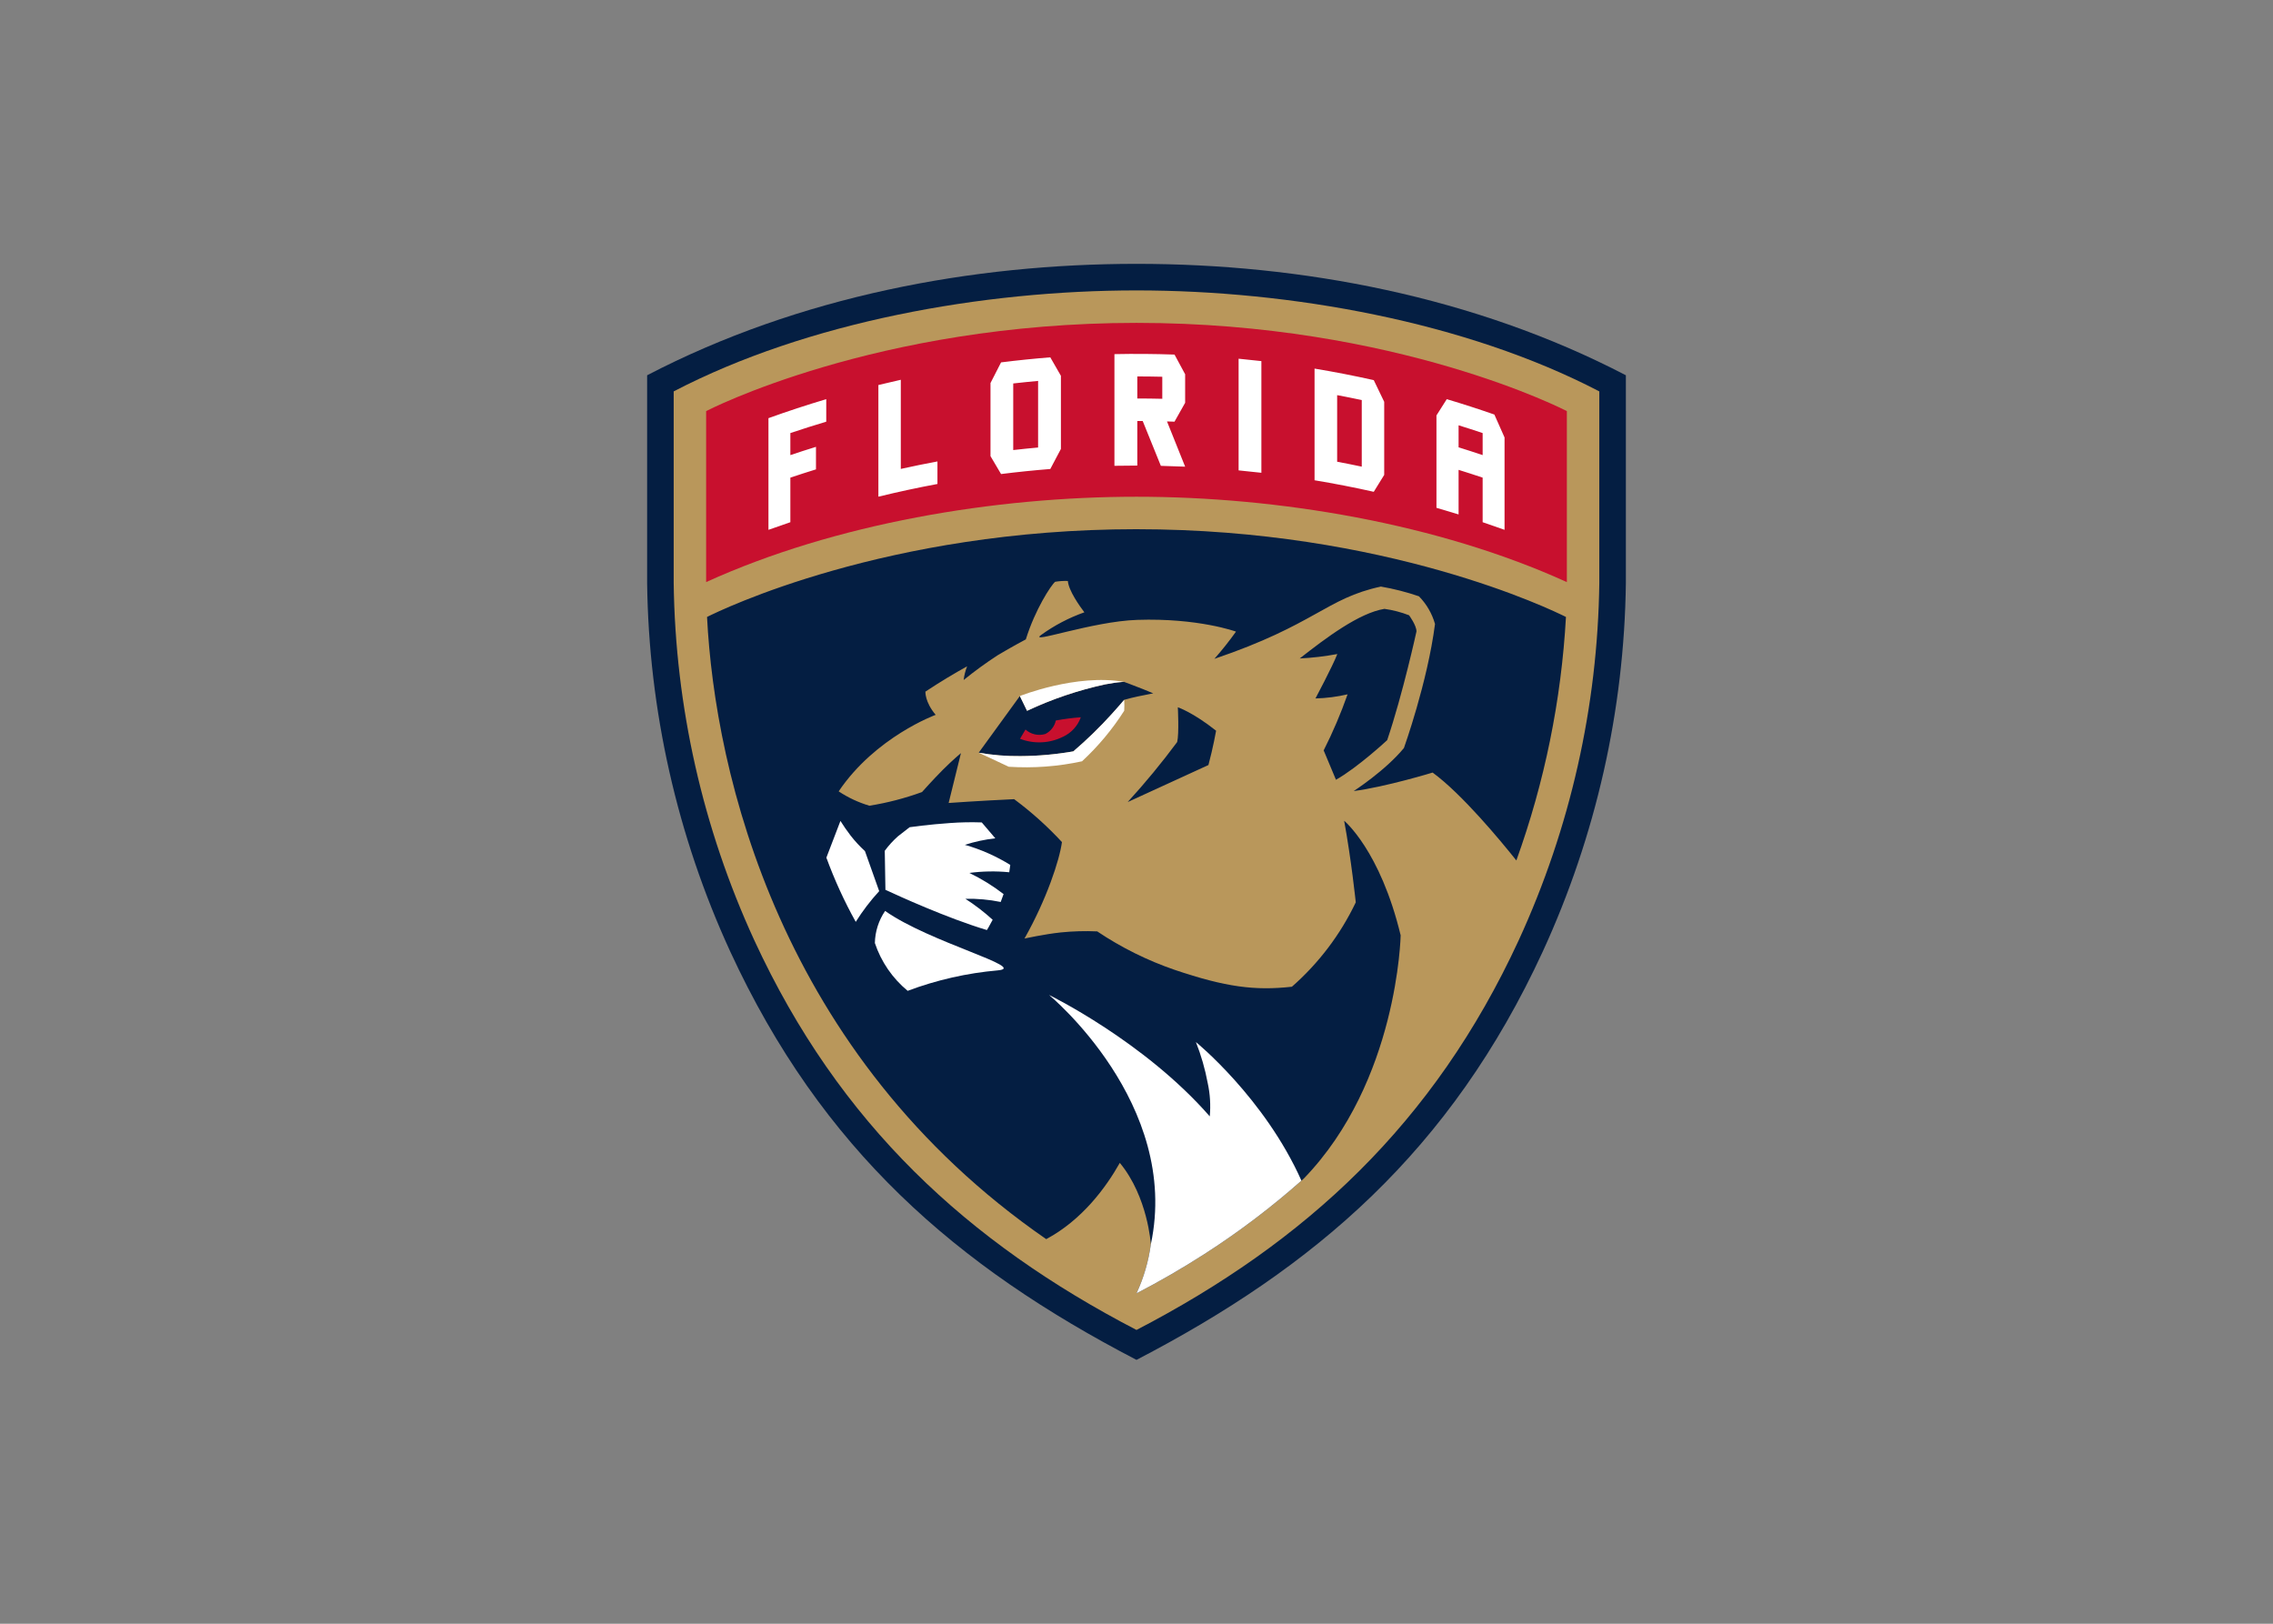 <svg viewBox="0 0 560 400" xmlns="http://www.w3.org/2000/svg" fill-rule="evenodd" clip-rule="evenodd"><rect x="0" y="0" width="560" height="400" fill="#808080" stroke="none"/><path d="M159.432 92.449v51.173c.399 31.347 7.371 62.265 20.461 90.75 22.525 48.806 55.662 77.548 100.107 100.628 44.079-22.895 77.438-51.511 100.106-100.628 13.091-28.485 20.063-59.402 20.462-90.75v-51.174c-37.277-19.405-79.899-27.448-120.568-27.448-40.293 0-83.05 7.914-120.568 27.449z" fill="#041e42"/><path d="M165.976 96.419v47.203c.392 30.401 7.157 60.385 19.859 88.008 20.943 45.379 52.706 74.465 94.165 95.997 41.625-21.619 73.294-50.776 94.165-95.997 12.702-27.624 19.468-57.607 19.858-88.008v-47.203c-33.013-17.188-76.223-24.877-114.024-24.877-37.932 0-81.075 7.721-114.024 24.877h-.001z" fill="#b9975b"/><path d="M329.141 192.092c5.385-3.03 12.622-9.762 12.622-9.762 3.872-11.444 7.215-26.786 7.215-26.786 0-1.514-1.829-3.977-1.829-3.977-1.953-.757-3.986-1.287-6.06-1.577-6.248 1.009-14.389 7.131-20.87 12.216 3.107-.152 6.2-.516 9.258-1.088-1.179 3.029-5.386 10.939-5.386 10.939 2.664-.068 5.315-.406 7.911-1.01-1.661 4.726-3.628 9.338-5.89 13.807l3.029 7.237zm-45.019-21.296c-.844-.358-1.692-.705-2.544-1.044-2.497-.993-4.651-1.775-4.651-1.775s-.513.003-1.523.119l-.852.109c-.758.108-1.513.237-2.264.385-6.643 1.439-13.102 3.627-19.253 6.519l-.759-1.561-1.013-2.081-10.141 13.957h.001c3.396.599 6.841.88 10.29.839 4.364-.023 8.719-.412 13.018-1.163 3.326-2.843 6.468-5.895 9.408-9.138.646-.707 1.285-1.423 1.914-2.148.674-.774 1.097-1.284 1.216-1.42 2.357-.672 4.208-1.009 7.154-1.598zm15.488 9.211c-5.721-4.544-9.428-5.777-9.428-5.777s.342 6.504-.162 8.566c-3.809 5.133-7.879 10.068-12.193 14.786l19.891-9.119c1.151-4.244 1.892-8.456 1.892-8.456zM279.999 130.366c-61.621 0-102.516 19.962-105.805 21.619 1.952 38.457 17.881 107.912 83.566 153.272 8.79-4.706 14.648-12.621 18.131-18.789 6.925 8.374 7.641 20.056 7.642 20.063v.001c-.566 4.182-1.757 8.256-3.534 12.084h.001c5.721-2.968 11.295-6.196 16.724-9.682 8.423-5.405 16.417-11.451 23.91-18.086l.001.001.617-.551c23.165-23.966 23.827-59.883 23.827-59.883-5.049-20.953-13.918-28.227-13.918-28.227 1.766 9.586 2.86 20.105 2.86 20.105-3.781 7.923-9.135 14.995-15.736 20.784-9.087 1.01-16.293.104-28.904-4.165-6.737-2.314-13.145-5.496-19.06-9.467-2.99-.136-5.984-.052-8.961.253-4.06.427-8.962 1.514-8.962 1.514 5.427-9.593 8.647-19.339 9.232-23.772-3.588-3.88-7.529-7.417-11.774-10.567-8.988.418-16.139.939-16.139.939l3.03-12.285s-2.067 1.721-4.378 4.032c-2.48 2.48-5.216 5.561-5.216 5.561-4.203 1.531-8.542 2.659-12.959 3.366-2.686-.797-5.238-1.989-7.574-3.534 9.088-13.463 23.898-18.849 23.898-18.849-2.693-3.197-2.525-5.722-2.525-5.722 3.776-2.496 7.226-4.552 10.274-6.233-.429 1.08-.715 2.211-.85 3.366 2.674-2.165 5.457-4.192 8.339-6.072 3.534-2.121 6.978-3.934 6.978-3.934 2.285-7.365 6.205-13.338 7.215-14.186 1.036-.172 2.086-.24 3.135-.203.201 2.41 2.952 6.25 4.072 7.722-3.806 1.341-7.398 3.223-10.667 5.587s12.56-3.351 23.677-3.723c15.062-.505 24.344 2.892 24.344 2.892-1.658 2.326-3.436 4.565-5.326 6.708 24.915-8.446 27.516-14.901 41.021-17.804 3.187.545 6.324 1.347 9.382 2.398 1.868 1.906 3.228 4.25 3.955 6.816-1.851 14.39-7.657 30.553-7.657 30.553-4.544 5.553-12.37 10.603-12.37 10.603 7.826-1.009 19.439-4.552 19.439-4.552 7.219 5.27 16.698 16.722 20.63 21.651 6.962-19.295 11.078-39.502 12.219-59.983-3.288-1.657-44.183-21.619-105.805-21.619h-.001z" fill="#041e42"/><path d="M210.83 227.097c1.689-2.694 3.623-5.227 5.776-7.568l-3.505-9.858c-1.281-1.177-2.463-2.457-3.533-3.828-.893-1.164-1.728-2.367-2.509-3.609l-3.466 9.043c1.995 5.455 4.415 10.745 7.237 15.82zm4.711 5.21c1.534 4.607 4.334 8.69 8.079 11.781 7.142-2.678 14.615-4.375 22.215-5.043 7.599-.668-16.83-6.899-27.769-14.642-1.59 2.333-2.467 5.08-2.525 7.903zm48.891-47.208c-4.3.751-8.654 1.139-13.019 1.163-3.449.041-6.894-.239-10.29-.839l7.405 3.464c6.05.393 12.126-.059 18.051-1.346 3.984-3.688 7.478-7.874 10.393-12.454.051-.897.05-1.797-.002-2.694-.119.137-.542.646-1.216 1.42-.629.724-1.268 1.44-1.915 2.148-2.939 3.243-6.081 6.295-9.407 9.138h.001zm-21.29 44.017s.605-.952 1.423-2.537c-2.093-1.907-4.342-3.634-6.725-5.163 2.922-.069 5.841.193 8.705.78.243-.62.479-1.271.708-1.945-2.625-2.018-5.451-3.764-8.432-5.208 3.259-.431 6.555-.487 9.828-.166.104-.595.186-1.198.254-1.805-3.483-2.159-7.249-3.826-11.189-4.951 2.441-.783 4.953-1.321 7.5-1.607l-3.336-3.912c-2.595-.092-5.193-.043-7.784.147-5.208.349-9.984 1.031-9.984 1.031-.793.596-2.002 1.556-2.89 2.25-1.201 1.069-2.286 2.261-3.239 3.555l.163 9.617c3.095 1.443 15.24 6.999 24.998 9.912zm51.498 27.594c1.289 3.265 2.261 6.646 2.904 10.098.588 2.692.758 5.459.505 8.204-16.157-18.512-39.592-29.907-39.592-29.907s32.481 26.759 25.076 61.426v.001c-.566 4.182-1.757 8.256-3.534 12.084h.001c5.72-2.968 11.294-6.196 16.724-9.682 8.423-5.405 16.417-11.451 23.91-18.086h.001c-9.111-20.42-25.995-34.138-25.995-34.138zm-41.605-81.602c6.151-2.892 12.61-5.08 19.253-6.519.751-.148 1.506-.277 2.264-.385l.852-.109c1.011-.115 1.522-.119 1.522-.119h.001c-11.744-2.072-25.665 3.489-25.665 3.489v.001l1.013 2.081.759 1.561z" fill="#fff"/><path d="M257.531 180.815c-1.705.515-3.561.096-4.881-1.101-.631 1.073-1.347 2.28-1.347 2.28 3.446 1.334 7.301 1.15 10.604-.505 2.044-.945 3.623-2.675 4.376-4.796-2.066.152-4.123.419-6.16.797-.311 1.444-1.267 2.67-2.591 3.325zm-83.558-37.423c31.745-14.445 71.082-21.024 106.027-21.024 34.828 0 74.219 6.559 106.026 21.03v-42.125s-41.737-21.733-106.026-21.733c-64.29 0-106.027 21.733-106.027 21.733v42.12z" fill="#c8102e"/><path d="M230.96 113.673c-3.019.563-6.029 1.178-9.028 1.844v-21.959c-1.844.41-3.685.84-5.523 1.289v27.511c4.821-1.179 9.671-2.223 14.551-3.133v-5.551zm49.24-9.96l1.331.005c1.491 3.668 2.981 7.349 4.47 11.042 1.995.046 3.989.112 5.983.201-1.489-3.726-2.979-7.441-4.469-11.143l1.848.058c.872-1.55 1.745-3.101 2.62-4.649v-7.029c-.869-1.618-1.742-3.234-2.616-4.85-4.933-.173-9.867-.209-14.803-.109 0 9.17 0 18.34-.001 27.509 1.879-.038 3.757-.056 5.636-.055v-10.981zm0-10.979c2.05.002 4.102.028 6.153.075v5.431c-2.051-.049-4.102-.074-6.153-.076v-5.429zm-85.479 24.929c2.095-.704 4.198-1.383 6.311-2.034v-5.551c-2.112.652-4.216 1.33-6.311 2.034v-5.429c2.931-.985 5.879-1.919 8.843-2.803v-5.549c-4.79 1.426-9.536 2.986-14.239 4.68 0 9.17 0 18.34-.001 27.51 1.792-.646 3.591-1.272 5.398-1.878v-10.979zm164.632-1.915c1.982.615 3.959 1.253 5.926 1.915v10.979c1.803.607 3.602 1.233 5.397 1.878v-22.757c-.833-1.882-1.669-3.762-2.508-5.641-3.88-1.353-7.79-2.617-11.729-3.79-.845 1.33-1.692 2.666-2.539 4.005v22.761c1.824.523 3.642 1.065 5.454 1.628v-10.977zm0-10.98c1.982.615 3.959 1.254 5.926 1.916v5.428c-1.97-.662-3.945-1.299-5.926-1.915v-5.429zm-100.59 10.769c.869-1.651 1.742-3.3 2.616-4.948v-18.004c-.87-1.52-1.743-3.038-2.617-4.557-4.052.322-8.095.737-12.13 1.244-.87 1.694-1.738 3.391-2.603 5.087v18.011c.866 1.466 1.735 2.936 2.603 4.409 4.034-.506 8.077-.921 12.13-1.243h.001zm-9.133-21.073c2.041-.232 4.084-.442 6.128-.628v16.405c-2.045.186-4.088.395-6.128.628v-16.405zm61.137-5.507c-1.868-.216-3.738-.413-5.611-.59v27.511c1.872.177 3.743.373 5.611.589v-27.51zm30.26 28.033v-18.005c-.855-1.781-1.711-3.561-2.571-5.341-4.835-1.081-9.699-2.029-14.59-2.842v27.51c4.889.811 9.752 1.759 14.59 2.841l2.571-4.164v.001zm-5.531-2.033c-2.015-.428-4.036-.831-6.062-1.211v-16.406c2.024.381 4.044.785 6.062 1.211v16.406z" fill="#fff"/></svg>